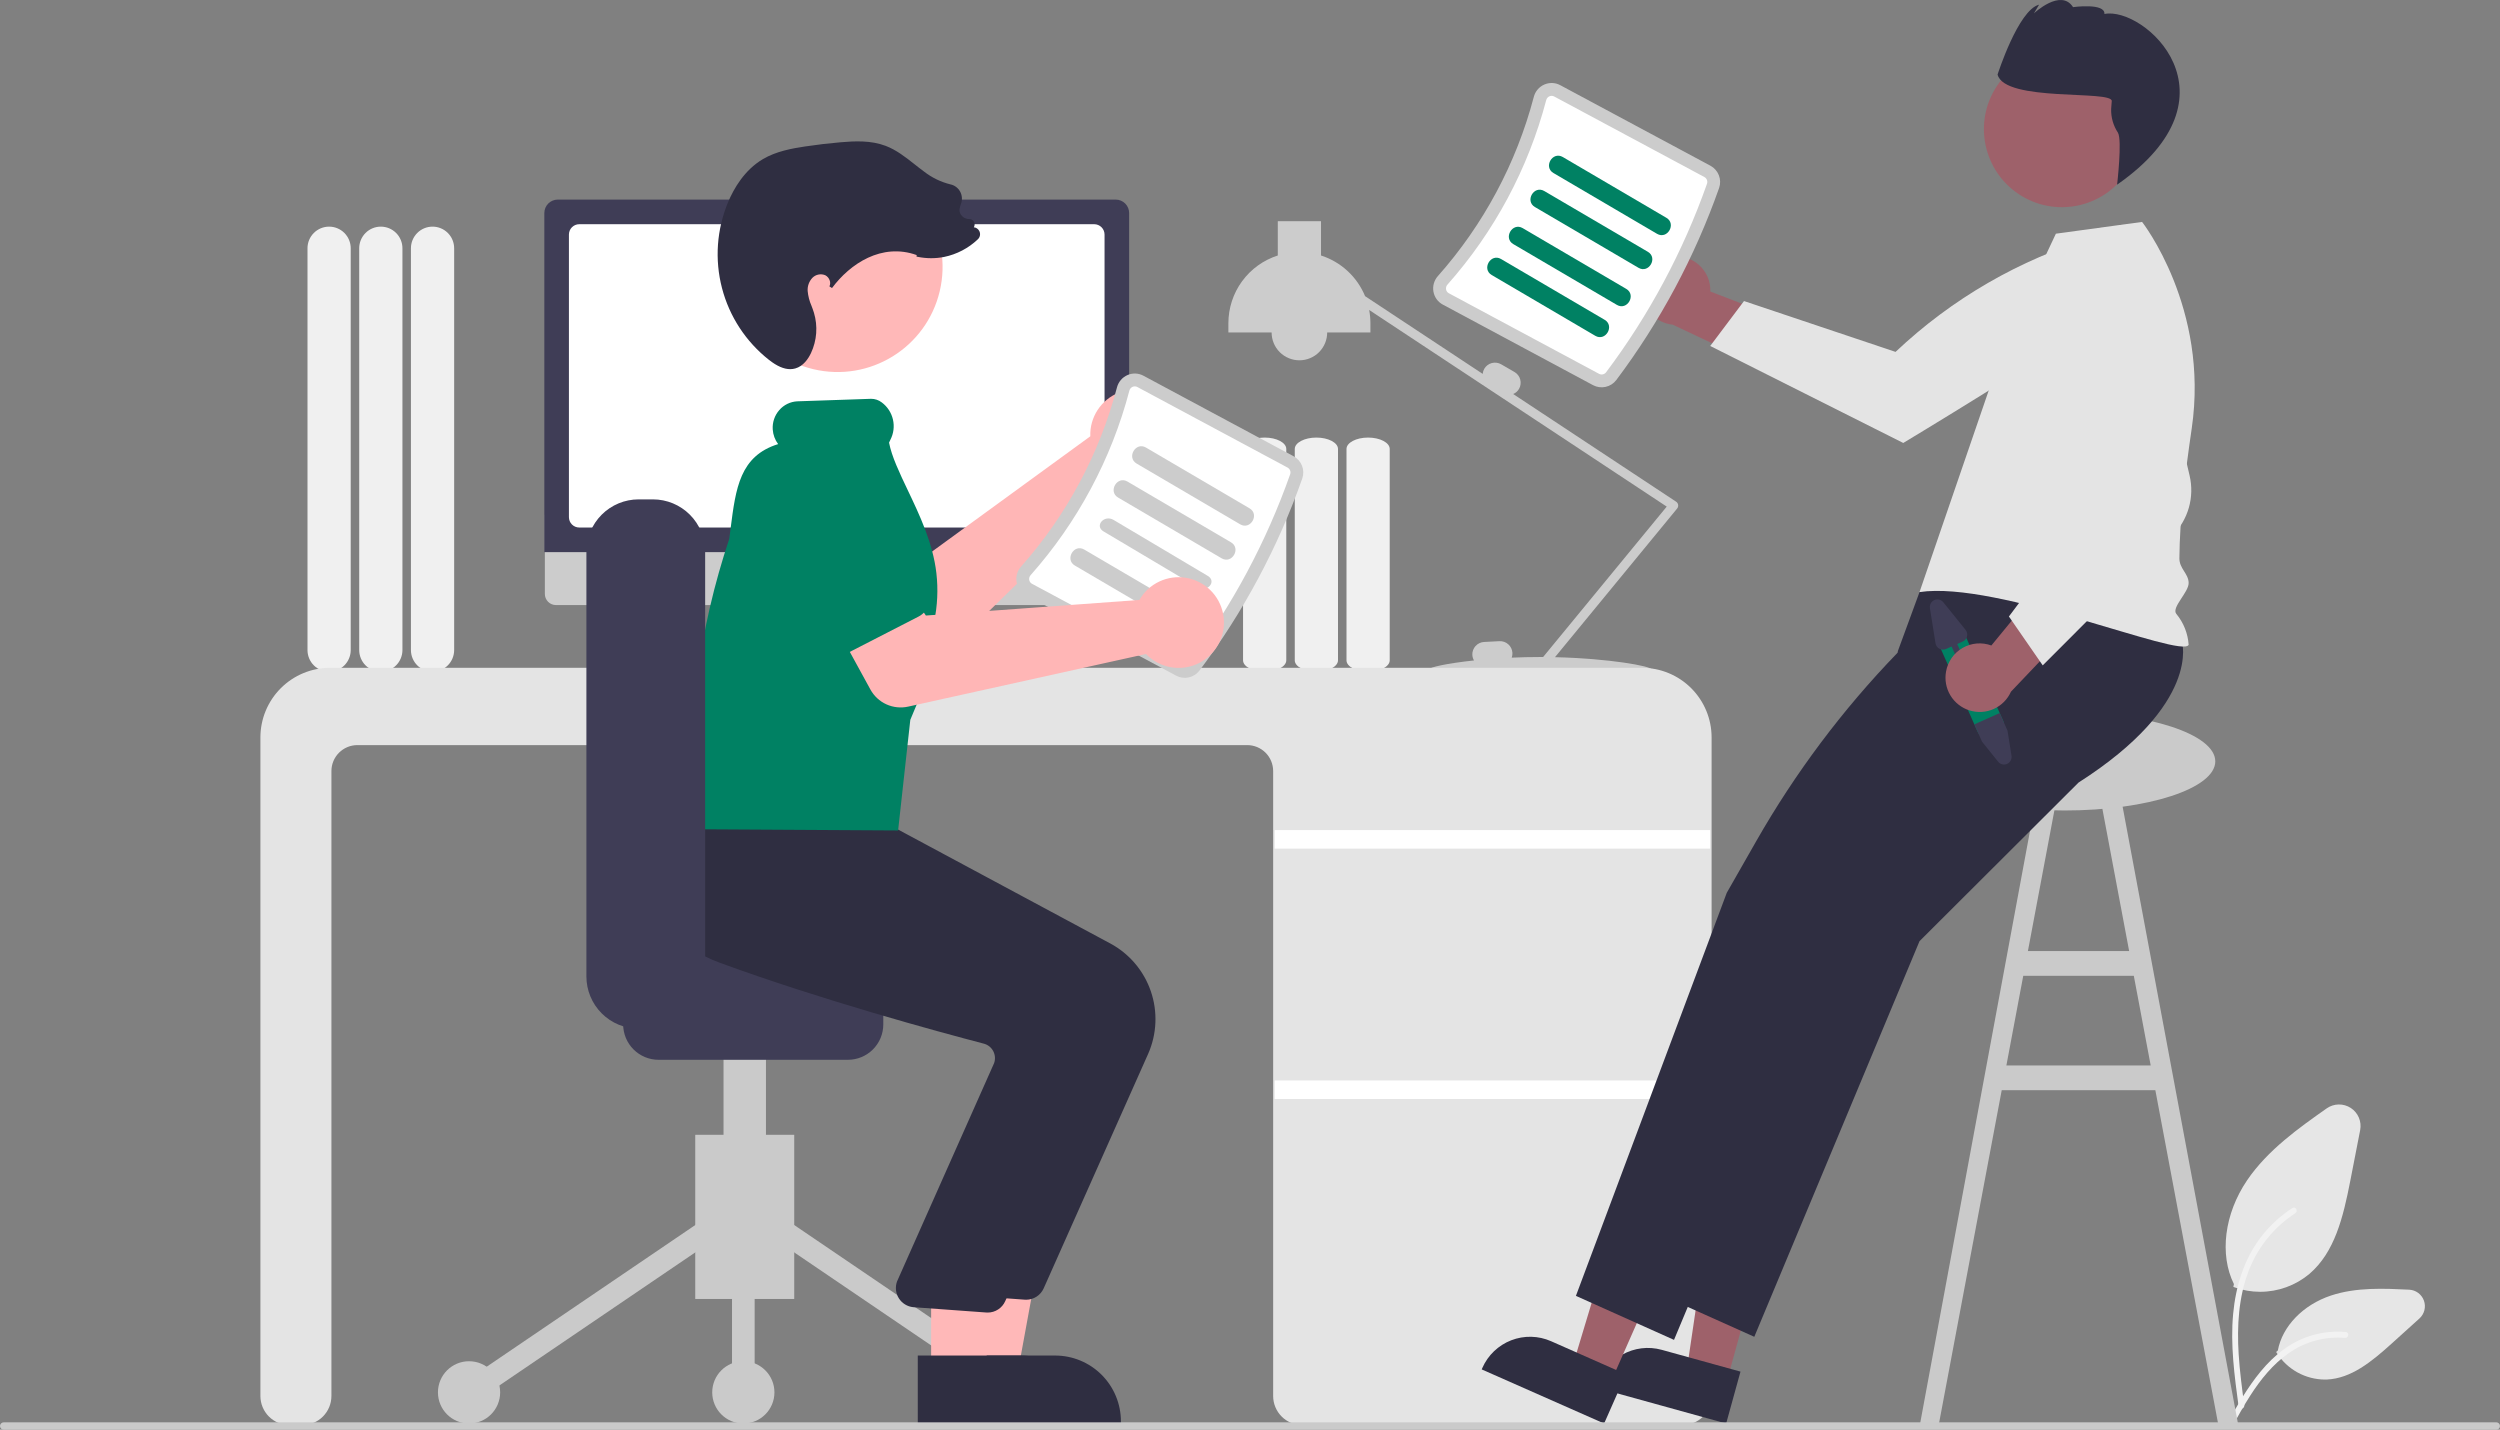 <svg width="320" height="183" viewBox="0 0 320 183" fill="none" xmlns="http://www.w3.org/2000/svg">
<rect x="0" y="0" width="320" height="183" fill="#808080" stroke="none"/>
<g clip-path="url(#clip0_38_7154)">
<path d="M52.599 83.207V31.778C52.599 31.044 52.891 30.34 53.409 29.82C53.928 29.301 54.632 29.009 55.366 29.009C56.099 29.009 56.803 29.301 57.322 29.82C57.841 30.34 58.132 31.044 58.132 31.778V83.207C58.132 83.942 57.841 84.646 57.322 85.166C56.803 85.685 56.099 85.977 55.366 85.977C54.632 85.977 53.928 85.685 53.409 85.166C52.891 84.646 52.599 83.942 52.599 83.207Z" fill="#F0F0F0"/>
<path d="M45.979 83.207V31.778C45.979 31.044 46.27 30.34 46.789 29.82C47.308 29.301 48.012 29.009 48.745 29.009C49.479 29.009 50.183 29.301 50.702 29.82C51.221 30.34 51.512 31.044 51.512 31.778V83.207C51.512 83.942 51.221 84.646 50.702 85.166C50.183 85.685 49.479 85.977 48.745 85.977C48.012 85.977 47.308 85.685 46.789 85.166C46.27 84.646 45.979 83.942 45.979 83.207Z" fill="#F0F0F0"/>
<path d="M39.359 83.207V31.778C39.359 31.044 39.65 30.34 40.169 29.82C40.688 29.301 41.392 29.009 42.125 29.009C42.859 29.009 43.563 29.301 44.082 29.82C44.6 30.34 44.892 31.044 44.892 31.778V83.207C44.892 83.942 44.6 84.646 44.082 85.166C43.563 85.685 42.859 85.977 42.125 85.977C41.392 85.977 40.688 85.685 40.169 85.166C39.65 84.646 39.359 83.942 39.359 83.207Z" fill="#F0F0F0"/>
<path d="M289.298 165.35C288.184 165.351 287.078 165.159 286.029 164.782L285.868 164.724L285.942 164.366C284.064 160.568 284.721 155.365 287.623 151.086C290.262 147.197 294.274 144.369 297.814 141.875C298.263 141.558 298.797 141.384 299.346 141.373C299.895 141.363 300.435 141.517 300.896 141.816C301.357 142.115 301.718 142.545 301.933 143.051C302.148 143.557 302.206 144.116 302.101 144.656L300.835 151.157C299.922 155.847 298.835 160.286 295.612 163.054C293.841 164.537 291.607 165.35 289.298 165.35Z" fill="#E6E6E6"/>
<path d="M297.589 176.585C296.362 176.577 295.158 176.264 294.083 175.672C293.009 175.08 292.1 174.229 291.438 173.196L291.346 173.053L291.565 172.86C292.131 169.767 294.795 167.011 298.371 165.826C301.622 164.749 305.211 164.925 308.375 165.08C308.793 165.1 309.196 165.244 309.532 165.494C309.868 165.744 310.123 166.088 310.263 166.482C310.404 166.877 310.424 167.305 310.322 167.711C310.22 168.117 309.999 168.484 309.688 168.765L306.128 171.981C303.541 174.318 300.961 176.429 297.849 176.58C297.762 176.583 297.675 176.585 297.589 176.585Z" fill="#E6E6E6"/>
<path d="M286.54 180.023C286.014 176.105 285.474 172.136 285.843 168.175C286.17 164.658 287.219 161.222 289.354 158.405C290.482 156.917 291.861 155.639 293.429 154.626C293.836 154.363 294.211 155.024 293.806 155.286C291.088 157.052 288.997 159.633 287.833 162.66C286.533 166.045 286.324 169.734 286.548 173.329C286.683 175.503 286.971 177.663 287.26 179.82C287.283 179.917 287.269 180.019 287.221 180.106C287.173 180.193 287.094 180.259 286.999 180.29C286.952 180.303 286.902 180.306 286.853 180.3C286.804 180.293 286.757 180.277 286.714 180.252C286.672 180.227 286.634 180.194 286.604 180.155C286.575 180.116 286.553 180.071 286.54 180.023Z" fill="#F2F2F2"/>
<path d="M285.054 182.276C287.584 177.694 290.52 172.602 295.764 170.975C297.22 170.524 298.751 170.362 300.269 170.499C300.747 170.541 300.628 171.295 300.15 171.253C297.6 171.039 295.056 171.728 292.961 173.199C290.934 174.611 289.356 176.574 288.02 178.656C287.202 179.931 286.469 181.26 285.736 182.587C285.502 183.011 284.817 182.705 285.054 182.276Z" fill="#F2F2F2"/>
<path d="M283.915 182.209L286.47 182.267L271.065 99.886L268.51 100.368L272.532 121.739H259.572L263.595 100.368L261.04 99.886L245.763 182.267L248.189 182.209L256.221 139.542H275.884L283.915 182.209ZM256.817 136.377L258.976 124.904H273.128L275.288 136.377H256.817Z" fill="#CACACA"/>
<path d="M172.351 84.52V57.466C172.351 56.663 173.592 56.009 175.117 56.009C176.643 56.009 177.884 56.663 177.884 57.466V84.52C177.884 85.323 176.643 85.976 175.117 85.976C173.592 85.976 172.351 85.323 172.351 84.52Z" fill="#F0F0F0"/>
<path d="M165.73 84.52V57.466C165.73 56.663 166.972 56.009 168.497 56.009C170.023 56.009 171.264 56.663 171.264 57.466V84.52C171.264 85.323 170.023 85.976 168.497 85.976C166.972 85.976 165.73 85.323 165.73 84.52Z" fill="#F0F0F0"/>
<path d="M159.111 84.52V57.466C159.111 56.663 160.352 56.009 161.877 56.009C163.403 56.009 164.644 56.663 164.644 57.466V84.52C164.644 85.323 163.403 85.976 161.877 85.976C160.352 85.976 159.111 85.323 159.111 84.52Z" fill="#F0F0F0"/>
<path d="M214.803 64.624C214.79 64.542 214.761 64.463 214.716 64.393C214.672 64.323 214.613 64.263 214.543 64.218L193.686 50.435C194.001 50.304 194.264 50.073 194.435 49.779C194.643 49.415 194.7 48.983 194.591 48.578C194.483 48.173 194.219 47.828 193.856 47.617L192.145 46.628C191.782 46.419 191.351 46.363 190.946 46.472C190.541 46.58 190.196 46.845 189.986 47.207C189.872 47.406 189.804 47.628 189.785 47.857L174.73 37.908C174.224 36.682 173.458 35.582 172.484 34.683C171.51 33.784 170.352 33.108 169.09 32.703V28.317H163.557V32.703C161.721 33.291 160.119 34.447 158.983 36.005C157.846 37.563 157.234 39.443 157.233 41.372V42.559H162.766C162.766 43.503 163.141 44.409 163.808 45.076C164.475 45.744 165.38 46.119 166.323 46.119C167.267 46.119 168.172 45.744 168.839 45.076C169.506 44.409 169.88 43.503 169.88 42.559H175.414V41.372C175.413 40.803 175.359 40.235 175.254 39.676L213.341 64.845L197.519 84.099C197.396 84.099 197.274 84.098 197.151 84.098C195.888 84.098 194.665 84.128 193.5 84.179C193.57 83.984 193.601 83.776 193.59 83.568C193.567 83.15 193.38 82.757 193.068 82.476C192.757 82.196 192.348 82.05 191.929 82.07L189.956 82.173C189.538 82.196 189.145 82.384 188.865 82.696C188.585 83.007 188.439 83.417 188.459 83.836C188.474 84.083 188.547 84.324 188.673 84.537C185.184 84.908 182.923 85.42 182.923 85.68C182.923 86.107 188.995 85.701 196.594 85.681C196.629 85.78 196.69 85.868 196.77 85.936C196.85 86.003 196.946 86.049 197.049 86.067C197.153 86.085 197.259 86.075 197.357 86.039C197.455 86.002 197.542 85.94 197.608 85.859L197.755 85.681C205.332 85.702 211.379 86.106 211.379 85.68C211.379 85.279 206.003 84.28 199.037 84.12L214.675 65.09C214.727 65.025 214.766 64.951 214.788 64.871C214.81 64.79 214.815 64.707 214.803 64.624Z" fill="#CCCCCC"/>
<path d="M215.373 182.407H166.676C165.692 182.406 164.748 182.014 164.053 181.317C163.357 180.62 162.965 179.676 162.964 178.691V98.692C162.963 97.812 162.613 96.968 161.992 96.346C161.37 95.724 160.527 95.374 159.647 95.373H45.739C44.859 95.374 44.017 95.724 43.395 96.346C42.773 96.968 42.423 97.812 42.422 98.692V178.691C42.421 179.676 42.029 180.62 41.334 181.317C40.638 182.014 39.694 182.406 38.71 182.407H37.044C36.06 182.406 35.116 182.014 34.42 181.317C33.725 180.62 33.333 179.676 33.332 178.691V94.384C33.335 92.024 34.272 89.761 35.94 88.092C37.607 86.424 39.867 85.485 42.224 85.482H210.193C212.551 85.485 214.811 86.424 216.478 88.093C218.145 89.761 219.083 92.024 219.085 94.384V178.691C219.084 179.676 218.693 180.621 217.997 181.317C217.301 182.014 216.358 182.406 215.373 182.407Z" fill="#E4E4E4"/>
<path d="M218.888 106.252H163.162V108.625H218.888V106.252Z" fill="white"/>
<path d="M218.888 138.296H163.162V140.67H218.888V138.296Z" fill="white"/>
<path d="M117.033 85.092L115.431 84.417L114.333 76.38H99.701L98.511 84.384L97.078 85.101C97.009 85.135 96.954 85.192 96.922 85.261C96.889 85.331 96.881 85.409 96.899 85.484C96.916 85.558 96.959 85.625 97.019 85.673C97.079 85.72 97.153 85.746 97.23 85.746H116.901C116.979 85.746 117.056 85.719 117.116 85.669C117.177 85.619 117.219 85.55 117.234 85.473C117.25 85.396 117.238 85.316 117.202 85.246C117.165 85.177 117.105 85.122 117.033 85.092Z" fill="#E6E6E6"/>
<path d="M143.034 77.449H71.162C70.784 77.448 70.423 77.298 70.157 77.031C69.89 76.763 69.741 76.401 69.741 76.024V65.879H144.454V76.024C144.454 76.401 144.305 76.763 144.038 77.031C143.772 77.298 143.411 77.448 143.034 77.449Z" fill="#CCCCCC"/>
<path d="M144.53 70.674H69.675V27.266C69.676 26.81 69.857 26.373 70.179 26.051C70.5 25.729 70.937 25.548 71.392 25.547H142.813C143.268 25.548 143.705 25.729 144.026 26.051C144.348 26.373 144.529 26.81 144.53 27.266V70.674Z" fill="#3F3D56"/>
<path d="M140.059 67.523H74.146C73.795 67.523 73.458 67.383 73.21 67.135C72.962 66.886 72.823 66.55 72.822 66.198V30.023C72.823 29.671 72.962 29.335 73.21 29.086C73.458 28.838 73.795 28.698 74.146 28.698H140.059C140.409 28.698 140.746 28.838 140.994 29.086C141.242 29.335 141.381 29.671 141.382 30.023V66.198C141.381 66.55 141.242 66.886 140.994 67.135C140.746 67.383 140.409 67.523 140.059 67.523Z" fill="white"/>
<path d="M213.948 32.851C214.579 32.76 215.222 32.809 215.831 32.993C216.441 33.178 217.003 33.494 217.477 33.919C217.952 34.345 218.327 34.869 218.577 35.456C218.828 36.042 218.946 36.676 218.925 37.314L233.376 42.882L226.829 47.564L214.109 41.559C213.042 41.452 212.051 40.957 211.324 40.168C210.597 39.379 210.185 38.35 210.165 37.276C210.145 36.203 210.519 35.16 211.217 34.344C211.914 33.528 212.886 32.997 213.948 32.851Z" fill="#9E616A"/>
<path d="M268.82 30.118L271.265 34.567C270.674 37.389 269.147 39.928 266.932 41.771C263.189 44.931 243.617 56.7 243.617 56.7L218.909 44.284L223.232 38.534L242.63 45.042C249.826 38.24 258.509 33.215 267.989 30.367L268.82 30.118Z" fill="#E4E4E4"/>
<path d="M264.274 103.742C274.923 103.742 283.557 100.926 283.557 97.453C283.557 93.979 274.923 91.163 264.274 91.163C253.624 91.163 244.991 93.979 244.991 97.453C244.991 100.926 253.624 103.742 264.274 103.742Z" fill="#CACACA"/>
<path d="M221.014 176.879L215.894 175.462L218.916 155.018L226.474 157.11L221.014 176.879Z" fill="#9E616A"/>
<path d="M220.948 182.209L204.437 177.64L204.495 177.431C204.966 175.725 206.095 174.276 207.633 173.404C209.171 172.531 210.993 172.305 212.697 172.777L212.698 172.777L222.782 175.567L220.948 182.209Z" fill="#2F2E41"/>
<path d="M206.168 176.945L201.308 174.797L207.272 155.012L214.445 158.182L206.168 176.945Z" fill="#9E616A"/>
<path d="M205.327 182.209L189.657 175.283L189.745 175.084C190.459 173.465 191.787 172.196 193.435 171.557C195.084 170.917 196.919 170.96 198.537 171.675L198.537 171.675L208.108 175.905L205.327 182.209Z" fill="#2F2E41"/>
<path d="M279.281 82.076C279.281 82.076 281.856 90.064 266.052 100.167L245.698 120.469L224.549 171.11L211.993 165.475L214.455 158.895L216.108 154.48L216.953 152.221L217.859 149.8L231.302 113.884L242.593 94.094L242.92 83.356L245.698 75.787L265.848 68.629L279.281 82.076Z" fill="#2F2E41"/>
<path d="M269.005 82.472C269.005 82.472 271.581 90.46 255.777 100.563L235.422 120.865L214.273 171.505L201.717 165.871L204.18 159.291L205.832 154.876L206.678 152.617L207.584 150.195L221.026 114.279L224.807 107.653C229.794 98.912 235.855 90.829 242.847 83.594L246.553 79.759L246.949 73.825L255.572 69.025L269.005 82.472Z" fill="#2F2E41"/>
<path d="M256.829 43.363L263.152 29.913L274.187 28.406C274.187 28.406 282.804 39.395 280.542 54.836C279.694 60.626 279.002 66.391 278.961 71.451C278.95 72.798 280.127 73.399 280.147 74.616C280.166 75.812 277.916 77.76 278.566 78.573C279.494 79.692 280.048 81.076 280.147 82.529C279.364 84.394 255.66 74.287 245.698 75.787L256.829 43.363Z" fill="#E4E4E4"/>
<path d="M272.503 21.634C275.319 16.891 273.762 10.76 269.023 7.941C264.285 5.121 258.16 6.681 255.343 11.424C252.527 16.167 254.084 22.297 258.823 25.117C263.561 27.936 269.686 26.377 272.503 21.634Z" fill="#9E616A"/>
<path d="M270.304 12.942C270.285 13.204 270.259 13.553 270.228 13.947C270.197 15.025 270.501 16.086 271.097 16.985C271.656 17.93 270.989 23.639 270.989 23.639C287.339 12.231 274.42 0.77 269.367 1.789C269.472 0.338 265.351 0.913 265.351 0.913C263.781 -1.535 260.339 1.715 260.339 1.715L261.003 0.596C258.331 1.277 255.69 9.543 255.69 9.543C256.596 13.109 270.41 11.491 270.304 12.942Z" fill="#2F2E41"/>
<path d="M206.879 48.654C212.497 41.174 216.939 32.877 220.049 24.051C220.229 23.523 220.217 22.948 220.013 22.429C219.81 21.91 219.428 21.479 218.938 21.215L199.712 10.903C199.401 10.735 199.056 10.64 198.703 10.626C198.35 10.612 197.998 10.678 197.674 10.82C197.345 10.964 197.052 11.181 196.819 11.454C196.585 11.728 196.417 12.051 196.328 12.4C194.09 20.904 189.884 28.762 184.049 35.338C183.809 35.605 183.633 35.925 183.535 36.27C183.436 36.617 183.418 36.98 183.481 37.335C183.542 37.683 183.682 38.013 183.889 38.3C184.097 38.586 184.367 38.821 184.679 38.987L203.905 49.299C204.396 49.561 204.965 49.641 205.51 49.523C206.055 49.405 206.54 49.097 206.879 48.654Z" fill="#CCCCCC"/>
<path d="M205.567 47.668C205.464 47.797 205.319 47.886 205.157 47.919C204.995 47.953 204.826 47.929 204.68 47.851L185.454 37.539C185.361 37.49 185.28 37.421 185.218 37.336C185.156 37.25 185.115 37.152 185.097 37.048C185.077 36.938 185.083 36.825 185.114 36.718C185.144 36.611 185.2 36.513 185.275 36.43C191.281 29.661 195.612 21.572 197.915 12.816C197.942 12.708 197.993 12.608 198.065 12.523C198.137 12.438 198.228 12.37 198.33 12.326C198.426 12.283 198.531 12.263 198.637 12.267C198.742 12.272 198.845 12.301 198.937 12.351L218.163 22.663C218.308 22.742 218.422 22.869 218.484 23.023C218.546 23.176 218.552 23.347 218.502 23.505C215.447 32.172 211.085 40.321 205.567 47.668Z" fill="white"/>
<path d="M198.841 22.148L212.102 29.929C213.421 30.703 214.616 28.652 213.298 27.879L200.038 20.099C198.719 19.325 197.524 21.376 198.841 22.148Z" fill="#008163"/>
<path d="M196.469 26.5L209.73 34.28C211.049 35.054 212.244 33.004 210.927 32.231L197.666 24.451C196.347 23.677 195.152 25.727 196.469 26.5Z" fill="#008163"/>
<path d="M193.703 31.247L206.964 39.028C208.283 39.802 209.478 37.751 208.161 36.978L194.9 29.198C193.581 28.424 192.386 30.475 193.703 31.247Z" fill="#008163"/>
<path d="M190.937 35.203L204.197 42.984C205.517 43.758 206.711 41.707 205.394 40.934L192.134 33.154C190.814 32.38 189.619 34.431 190.937 35.203Z" fill="#008163"/>
<path d="M251.387 80.967L256.366 92.173C256.486 92.441 256.537 92.735 256.515 93.028C256.493 93.321 256.399 93.604 256.24 93.852C256.053 94.147 255.783 94.381 255.463 94.523C255.144 94.665 254.79 94.709 254.445 94.65C254.328 94.632 254.213 94.602 254.102 94.559C253.662 94.389 253.307 94.051 253.116 93.62L248.137 82.414C248.042 82.2 247.99 81.97 247.984 81.736C247.978 81.502 248.018 81.27 248.102 81.052C248.272 80.611 248.609 80.256 249.04 80.064C249.471 79.872 249.96 79.859 250.4 80.029C250.841 80.198 251.196 80.536 251.387 80.967Z" fill="#008163"/>
<path d="M255.964 91.269L256.962 93.531L257.472 96.737C257.505 96.948 257.469 97.165 257.367 97.353C257.265 97.54 257.104 97.689 256.909 97.776C256.714 97.863 256.495 97.883 256.288 97.833C256.08 97.782 255.895 97.665 255.761 97.499L253.697 94.928L252.714 92.716L255.964 91.269Z" fill="#3F3D56"/>
<path d="M247.031 77.849L247.744 82.336C247.768 82.482 247.825 82.622 247.91 82.743C247.996 82.865 248.109 82.965 248.239 83.036C248.37 83.107 248.515 83.147 248.664 83.153C248.812 83.159 248.96 83.13 249.096 83.07L249.803 82.755L251.168 85.827C251.211 85.923 251.289 85.998 251.387 86.035C251.485 86.073 251.594 86.07 251.689 86.028C251.785 85.985 251.86 85.906 251.897 85.808C251.935 85.71 251.932 85.602 251.89 85.506L250.525 82.433L251.232 82.118C251.467 82.014 251.65 81.821 251.743 81.581C251.835 81.341 251.829 81.075 251.726 80.84C251.691 80.762 251.646 80.689 251.593 80.623L248.743 77.088C248.608 76.921 248.423 76.804 248.216 76.754C248.008 76.704 247.79 76.724 247.594 76.81C247.399 76.897 247.238 77.046 247.136 77.234C247.035 77.422 246.998 77.638 247.031 77.849Z" fill="#3F3D56"/>
<path d="M249.096 85.947C249.208 85.319 249.457 84.724 249.823 84.202C250.19 83.681 250.667 83.247 251.22 82.93C251.773 82.613 252.388 82.421 253.023 82.368C253.658 82.315 254.296 82.402 254.894 82.623L264.722 70.645L267.102 78.339L257.404 88.534C256.967 89.515 256.186 90.3 255.209 90.743C254.231 91.185 253.126 91.253 252.102 90.934C251.078 90.615 250.206 89.932 249.652 89.012C249.098 88.093 248.9 87.002 249.096 85.947Z" fill="#9E616A"/>
<path d="M261.469 85.168L257.14 78.91L269.431 62.506L263.099 48.925L263.56 32.77L268.793 31.803L268.858 31.835C271.401 33.301 273.368 35.593 274.43 38.332C275.735 41.599 278.649 53.86 280.27 60.878C280.588 62.238 280.553 63.657 280.169 65C279.784 66.342 279.062 67.564 278.072 68.549L261.469 85.168Z" fill="#E4E4E4"/>
<path d="M139.597 54.929C139.561 55.233 139.549 55.539 139.561 55.845L117.4 71.983L111.312 69.286L106.045 77.951L116.359 83.774C117.193 84.245 118.156 84.432 119.104 84.308C120.053 84.184 120.936 83.755 121.62 83.086L143.924 61.278C145.066 61.569 146.269 61.504 147.373 61.094C148.477 60.683 149.431 59.946 150.106 58.98C150.781 58.013 151.147 56.864 151.154 55.685C151.161 54.506 150.809 53.353 150.145 52.379C149.481 51.405 148.537 50.656 147.438 50.232C146.338 49.809 145.136 49.73 143.991 50.007C142.846 50.283 141.812 50.903 141.028 51.782C140.243 52.661 139.744 53.759 139.597 54.929Z" fill="#FFB6B6"/>
<path d="M116.684 72.573L110.221 83.353C110.037 83.659 109.789 83.923 109.495 84.125C109.2 84.327 108.865 84.463 108.513 84.525C108.161 84.586 107.8 84.57 107.454 84.479C107.109 84.387 106.787 84.223 106.511 83.996L96.834 76.041C95.272 75.09 94.151 73.558 93.715 71.781C93.28 70.004 93.566 68.126 94.511 66.56C95.457 64.994 96.984 63.866 98.758 63.425C100.532 62.984 102.409 63.265 103.976 64.207L115.505 68.993C115.835 69.131 116.131 69.337 116.374 69.6C116.617 69.862 116.801 70.173 116.913 70.513C117.025 70.853 117.062 71.213 117.023 71.568C116.983 71.924 116.867 72.266 116.684 72.573Z" fill="#008163"/>
<path d="M88.993 166.268H101.661V145.255H88.993V166.268Z" fill="#CACACA"/>
<path d="M101.026 156.374L99.4 158.772L129.803 179.423L131.429 177.024L101.026 156.374Z" fill="#CACACA"/>
<path d="M89.628 156.374L59.226 177.024L60.852 179.423L91.254 158.772L89.628 156.374Z" fill="#CACACA"/>
<path d="M130.616 182.209C132.815 182.209 134.597 180.424 134.597 178.223C134.597 176.023 132.815 174.238 130.616 174.238C128.417 174.238 126.635 176.023 126.635 178.223C126.635 180.424 128.417 182.209 130.616 182.209Z" fill="#CACACA"/>
<path d="M95.146 182.209C97.345 182.209 99.128 180.424 99.128 178.223C99.128 176.023 97.345 174.238 95.146 174.238C92.948 174.238 91.165 176.023 91.165 178.223C91.165 180.424 92.948 182.209 95.146 182.209Z" fill="#CACACA"/>
<path d="M60.038 182.209C62.237 182.209 64.02 180.424 64.02 178.223C64.02 176.023 62.237 174.238 60.038 174.238C57.84 174.238 56.057 176.023 56.057 178.223C56.057 180.424 57.84 182.209 60.038 182.209Z" fill="#CACACA"/>
<path d="M96.594 157.573H93.699V178.224H96.594V157.573Z" fill="#CACACA"/>
<path d="M92.612 154.675H98.041V126.778H92.612V154.675Z" fill="#CACACA"/>
<path d="M79.764 131.126V124.604C79.766 123.404 80.243 122.252 81.091 121.403C81.939 120.554 83.089 120.077 84.288 120.076H108.538C109.738 120.077 110.888 120.554 111.736 121.403C112.584 122.252 113.061 123.404 113.062 124.604V131.126C113.061 132.326 112.584 133.477 111.736 134.326C110.888 135.175 109.738 135.653 108.538 135.654H84.288C83.089 135.653 81.939 135.175 81.091 134.326C80.243 133.477 79.766 132.326 79.764 131.126Z" fill="#3F3D56"/>
<path d="M123.562 175.702L130.268 175.701L133.459 158.29L123.561 158.29L123.562 175.702Z" fill="#FFB8B8"/>
<path d="M121.852 182.209L143.476 182.208V181.934C143.476 180.828 143.258 179.732 142.835 178.71C142.412 177.688 141.792 176.759 141.011 175.977C140.229 175.194 139.301 174.574 138.28 174.15C137.259 173.727 136.165 173.509 135.059 173.509H135.059L121.851 173.51L121.852 182.209Z" fill="#2F2E41"/>
<path d="M133.593 164.905L146.963 134.893C148.079 132.364 148.203 129.506 147.309 126.89C146.415 124.274 144.569 122.09 142.139 120.775L113.139 105.209L99.905 104.082L87.699 102.971L87.611 103.12C87.498 103.311 84.873 107.849 86.647 112.824C87.993 116.598 91.494 119.546 97.051 121.587C110.024 126.348 125.01 130.417 130.851 131.945C131.109 132.012 131.35 132.132 131.558 132.298C131.767 132.464 131.938 132.672 132.06 132.909C132.183 133.143 132.256 133.4 132.274 133.664C132.293 133.928 132.256 134.193 132.168 134.442L119.746 162.376C119.617 162.73 119.57 163.109 119.61 163.485C119.65 163.86 119.775 164.221 119.977 164.54C120.178 164.859 120.45 165.127 120.771 165.325C121.092 165.522 121.455 165.642 121.83 165.677L131.111 166.354C131.19 166.361 131.269 166.365 131.347 166.365C131.822 166.365 132.287 166.227 132.686 165.968C133.084 165.708 133.4 165.339 133.593 164.905Z" fill="#2F2E41"/>
<path d="M119.186 175.702L125.892 175.701L129.083 158.29L119.185 158.29L119.186 175.702Z" fill="#FFB8B8"/>
<path d="M117.476 182.209L139.1 182.208V181.934C139.1 180.828 138.882 179.732 138.459 178.71C138.036 177.688 137.416 176.759 136.635 175.977C135.853 175.194 134.925 174.574 133.904 174.15C132.883 173.727 131.789 173.509 130.683 173.509H130.683L117.475 173.51L117.476 182.209Z" fill="#2F2E41"/>
<path d="M128.669 166.547L142.039 136.536C143.156 134.007 143.279 131.149 142.385 128.533C141.491 125.916 139.645 123.733 137.215 122.418L108.215 106.851L94.982 105.725L85.421 104.894L85.422 104.763C85.309 104.954 82.685 109.491 84.459 114.467C85.805 118.241 86.57 121.189 92.128 123.229C105.1 127.991 120.086 132.06 125.927 133.588C126.185 133.654 126.426 133.774 126.635 133.94C126.843 134.107 127.014 134.315 127.137 134.552C127.259 134.786 127.332 135.043 127.35 135.307C127.369 135.571 127.333 135.835 127.244 136.084L114.823 164.019C114.693 164.373 114.646 164.752 114.686 165.127C114.726 165.503 114.852 165.864 115.053 166.183C115.254 166.502 115.526 166.77 115.847 166.967C116.169 167.165 116.531 167.285 116.907 167.32L126.188 167.997C126.267 168.004 126.345 168.008 126.423 168.008C126.898 168.008 127.364 167.87 127.762 167.61C128.161 167.351 128.476 166.982 128.669 166.547Z" fill="#2F2E41"/>
<path d="M120.283 37.282C121.999 30.056 117.539 22.805 110.32 21.086C103.101 19.368 95.857 23.832 94.14 31.059C92.424 38.285 96.884 45.536 104.103 47.254C111.322 48.973 118.566 44.508 120.283 37.282Z" fill="#FFB8B8"/>
<path d="M153.524 85.842C159.142 78.361 163.584 70.064 166.694 61.238C166.874 60.71 166.862 60.136 166.658 59.616C166.455 59.097 166.074 58.667 165.583 58.402L146.357 48.091C146.046 47.922 145.701 47.828 145.348 47.813C144.995 47.799 144.643 47.865 144.319 48.008C143.99 48.151 143.697 48.368 143.464 48.642C143.23 48.915 143.062 49.239 142.973 49.587C140.735 58.092 136.529 65.95 130.694 72.525C130.454 72.793 130.278 73.112 130.18 73.458C130.081 73.804 130.063 74.168 130.126 74.522C130.187 74.87 130.327 75.2 130.534 75.487C130.742 75.773 131.012 76.008 131.324 76.174L150.55 86.486C151.041 86.749 151.61 86.828 152.155 86.71C152.7 86.592 153.185 86.284 153.524 85.842Z" fill="#CCCCCC"/>
<path d="M152.212 84.855C152.109 84.984 151.964 85.073 151.802 85.107C151.64 85.14 151.471 85.116 151.325 85.038L132.099 74.727C132.006 74.678 131.925 74.608 131.863 74.523C131.801 74.438 131.76 74.339 131.742 74.235C131.722 74.126 131.728 74.013 131.759 73.906C131.79 73.798 131.845 73.7 131.92 73.618C137.927 66.848 142.257 58.759 144.56 50.004C144.587 49.895 144.638 49.795 144.71 49.71C144.782 49.625 144.873 49.558 144.975 49.514C145.071 49.471 145.176 49.45 145.282 49.455C145.387 49.459 145.49 49.488 145.582 49.539L164.808 59.85C164.953 59.929 165.067 60.056 165.129 60.21C165.191 60.364 165.197 60.534 165.147 60.692C162.092 69.36 157.73 77.508 152.212 84.855Z" fill="white"/>
<path d="M145.486 59.336L158.747 67.116C160.066 67.89 161.261 65.839 159.943 65.066L146.683 57.286C145.364 56.512 144.169 58.563 145.486 59.336Z" fill="#CCCCCC"/>
<path d="M143.115 63.687L156.375 71.468C157.695 72.242 158.89 70.191 157.572 69.418L144.312 61.638C142.992 60.864 141.798 62.915 143.115 63.687Z" fill="#CCCCCC"/>
<path d="M141.252 68.022L153.312 75.189C154.512 75.902 155.795 74.427 154.597 73.716L142.537 66.549C141.337 65.836 140.054 67.31 141.252 68.022Z" fill="#CCCCCC"/>
<path d="M137.582 72.391L150.842 80.171C152.162 80.945 153.356 78.894 152.039 78.121L138.779 70.341C137.459 69.567 136.265 71.618 137.582 72.391Z" fill="#CCCCCC"/>
<path d="M114.958 106.298L88.37 106.139L88.363 105.949C87.856 92.596 89.486 80.5 93.347 68.97C93.402 68.538 93.461 68.077 93.519 67.624C94.178 62.466 94.702 58.37 99.602 56.845C99.194 56.302 98.953 55.651 98.91 54.972C98.879 54.521 98.938 54.069 99.084 53.641C99.229 53.213 99.458 52.818 99.758 52.48C100.044 52.153 100.393 51.887 100.783 51.696C101.173 51.505 101.598 51.395 102.031 51.37L111.495 51.047C111.992 51.044 112.476 51.208 112.869 51.513C113.589 52.049 114.096 52.824 114.297 53.7C114.499 54.575 114.383 55.494 113.969 56.291C113.858 56.513 113.815 56.615 113.799 56.659C114.135 58.423 115.133 60.519 116.19 62.737C117.702 65.912 119.417 69.512 119.857 73.362C120.095 75.441 119.997 77.545 119.564 79.593C119.367 80.696 119.322 81.821 119.429 82.937C119.516 84.591 119.597 86.153 118.663 87.664C118.425 88.073 118.153 88.51 117.833 88.993L116.519 92.138L114.958 106.298Z" fill="#008163"/>
<path d="M75.059 124.985V70.604C75.061 68.832 75.765 67.133 77.016 65.88C78.268 64.627 79.966 63.922 81.736 63.92H83.583C85.353 63.922 87.05 64.627 88.302 65.88C89.554 67.133 90.258 68.832 90.26 70.604V124.985C90.258 126.757 89.554 128.456 88.302 129.709C87.05 130.962 85.353 131.667 83.583 131.669H81.736C79.966 131.667 78.268 130.962 77.016 129.709C75.765 128.456 75.061 126.757 75.059 124.985Z" fill="#3F3D56"/>
<path d="M146.358 76.032C146.167 76.271 145.996 76.525 145.845 76.791L118.512 78.788L114.763 73.281L105.72 77.858L111.41 88.253C111.87 89.093 112.589 89.761 113.46 90.157C114.331 90.552 115.307 90.654 116.241 90.448L146.685 83.711C147.501 84.561 148.557 85.142 149.712 85.376C150.866 85.611 152.064 85.488 153.147 85.025C154.23 84.561 155.147 83.778 155.774 82.78C156.402 81.782 156.711 80.617 156.661 79.439C156.611 78.261 156.204 77.126 155.494 76.185C154.784 75.245 153.804 74.543 152.686 74.173C151.567 73.803 150.363 73.783 149.232 74.115C148.102 74.447 147.1 75.115 146.358 76.032Z" fill="#FFB6B6"/>
<path d="M117.592 78.911L106.419 84.652C106.101 84.815 105.751 84.908 105.394 84.924C105.038 84.94 104.681 84.879 104.35 84.744C104.019 84.61 103.72 84.406 103.475 84.146C103.23 83.886 103.043 83.576 102.928 83.237L98.905 71.368C98.08 69.739 97.933 67.849 98.496 66.112C99.06 64.374 100.288 62.931 101.912 62.097C96.959 64.642 107.274 57.413 111.211 65.091L118.479 75.248C118.687 75.538 118.83 75.871 118.898 76.222C118.966 76.573 118.957 76.935 118.873 77.282C118.789 77.63 118.631 77.956 118.41 78.237C118.189 78.517 117.91 78.748 117.592 78.911Z" fill="#008163"/>
<path d="M101.142 47.251C100.333 47.251 99.441 46.861 98.435 46.07C95.475 43.744 93.359 40.509 92.412 36.863C91.465 33.216 91.739 29.36 93.192 25.884C93.924 24.135 95.292 21.758 97.655 20.365C99.354 19.364 101.35 19.002 103.087 18.742C104.591 18.516 106.114 18.337 107.614 18.209C109.406 18.055 111.475 17.952 113.363 18.67C114.746 19.196 115.923 20.125 117.061 21.024C117.458 21.337 117.868 21.661 118.279 21.961C119.275 22.738 120.424 23.296 121.65 23.599C121.908 23.653 122.153 23.761 122.366 23.918C122.579 24.074 122.756 24.274 122.885 24.505C123.017 24.739 123.097 25 123.12 25.268C123.143 25.536 123.108 25.806 123.017 26.059C122.84 26.558 122.679 27.007 123.004 27.494C123.124 27.665 123.284 27.805 123.471 27.9C123.657 27.995 123.864 28.043 124.073 28.039C124.184 28.037 124.293 28.063 124.391 28.114C124.488 28.166 124.572 28.24 124.634 28.332C124.696 28.423 124.736 28.528 124.748 28.637C124.761 28.747 124.747 28.858 124.707 28.961L124.655 29.095C124.794 29.108 124.928 29.155 125.045 29.231C125.162 29.307 125.259 29.411 125.327 29.533C125.429 29.706 125.468 29.91 125.438 30.109C125.409 30.308 125.312 30.491 125.165 30.628C123.966 31.77 122.471 32.553 120.85 32.888C119.741 33.106 118.599 33.103 117.491 32.88L117.313 32.846L117.335 32.648C112.851 31.047 108.804 33.764 106.497 36.869L106.164 36.658C106.221 36.543 106.254 36.416 106.261 36.288C106.269 36.159 106.25 36.03 106.206 35.908C106.16 35.762 106.085 35.627 105.986 35.51C105.887 35.394 105.767 35.297 105.631 35.227C105.356 35.114 105.054 35.084 104.762 35.143C104.471 35.201 104.203 35.344 103.993 35.555C103.779 35.779 103.614 36.046 103.508 36.338C103.403 36.63 103.359 36.941 103.381 37.25C103.441 37.907 103.608 38.549 103.875 39.151C103.984 39.44 104.096 39.738 104.187 40.038C104.698 41.746 104.561 43.582 103.805 45.195C103.455 45.931 102.824 46.87 101.799 47.161C101.585 47.221 101.364 47.251 101.142 47.251Z" fill="#2F2E41"/>
<path d="M319.53 183H0.471C0.346 183 0.227 182.95 0.139 182.862C0.051 182.773 0.001 182.654 0.001 182.529C0.001 182.404 0.051 182.285 0.139 182.196C0.227 182.108 0.346 182.058 0.471 182.058H319.53C319.654 182.058 319.774 182.107 319.862 182.196C319.951 182.284 320 182.404 320 182.529C320 182.654 319.951 182.774 319.862 182.862C319.774 182.95 319.654 183 319.53 183Z" fill="#CACACA"/>
</g>
<defs>
<clipPath id="clip0_38_7154">
<rect width="320" height="183" fill="white"/>
</clipPath>
</defs>
</svg>
